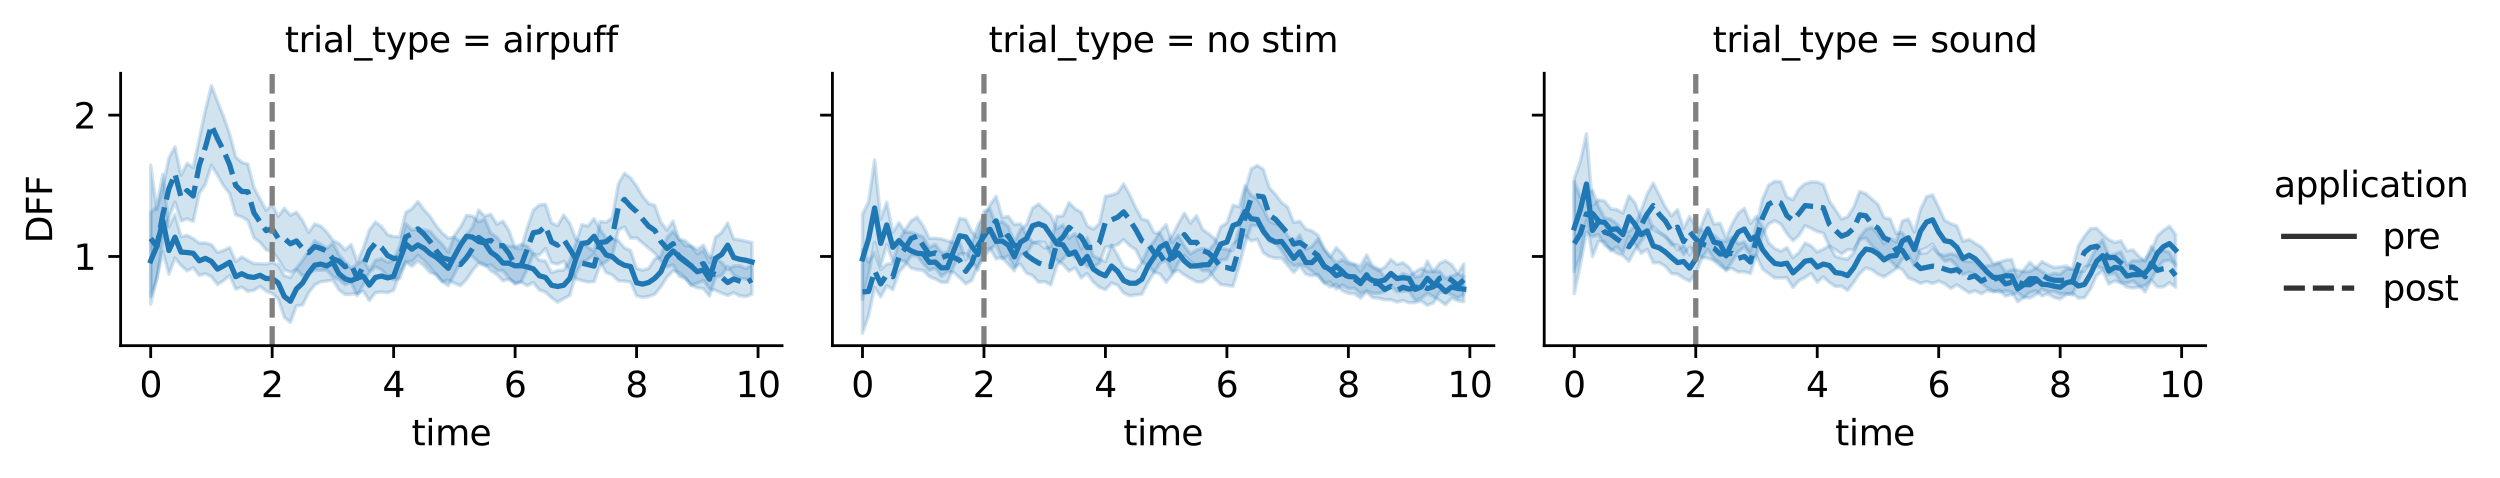 <?xml version="1.0" encoding="utf-8" standalone="no"?>
<!DOCTYPE svg PUBLIC "-//W3C//DTD SVG 1.1//EN"
  "http://www.w3.org/Graphics/SVG/1.1/DTD/svg11.dtd">
<svg xmlns:xlink="http://www.w3.org/1999/xlink" width="709.611pt" height="135.675pt" viewBox="0 0 709.611 135.675" xmlns="http://www.w3.org/2000/svg" version="1.1">
 <defs>
  <style type="text/css">*{stroke-linejoin: round; stroke-linecap: butt}</style>
 </defs>
 <g id="figure_1">
  <g id="patch_1">
   <path d="M 0 135.675 
L 709.611 135.675 
L 709.611 0 
L 0 0 
z
" style="fill: #ffffff"/>
  </g>
  <g id="axes_1">
   <g id="patch_2">
    <path d="M 34.241 98.118 
L 221.979 98.118 
L 221.979 20.798 
L 34.241 20.798 
z
" style="fill: #ffffff"/>
   </g>
   <g id="PolyCollection_1">
    <defs>
     <path id="m9912628951" d="M 42.774 -75.377 
L 42.774 -49.336 
L 44.498 -56.744 
L 46.222 -64.285 
L 47.946 -57.84 
L 49.67 -62.451 
L 51.394 -60.277 
L 53.118 -58.805 
L 54.842 -59.709 
L 56.566 -57.526 
L 58.29 -57.968 
L 60.014 -57.151 
L 61.738 -54.923 
L 63.462 -55.982 
L 65.186 -57.46 
L 66.91 -53.607 
L 68.633 -54.163 
L 70.357 -52.988 
L 72.081 -53.241 
L 73.805 -54.397 
L 75.529 -53.037 
L 77.253 -52.393 
L 78.977 -50.77 
L 80.701 -45.632 
L 82.425 -44.141 
L 84.149 -48.864 
L 85.873 -49.087 
L 87.597 -52.562 
L 89.321 -54.781 
L 91.045 -55.673 
L 92.769 -55.906 
L 94.493 -56.148 
L 96.217 -53.379 
L 97.941 -52.086 
L 99.665 -52.15 
L 101.389 -52.361 
L 103.113 -53.006 
L 104.837 -50.364 
L 106.56 -52.565 
L 108.284 -52.815 
L 110.008 -52.601 
L 111.732 -53.24 
L 113.456 -58.131 
L 115.18 -61.143 
L 116.904 -60.064 
L 118.628 -61.581 
L 120.352 -60.23 
L 122.076 -58.302 
L 123.8 -57.74 
L 125.524 -55.763 
L 127.248 -54.579 
L 128.972 -57.841 
L 130.696 -61.168 
L 132.42 -63.115 
L 134.144 -62.895 
L 135.868 -61.257 
L 137.592 -60.665 
L 139.316 -58.787 
L 141.04 -57.724 
L 142.763 -55.985 
L 144.487 -56.388 
L 146.211 -55.396 
L 147.935 -55.651 
L 149.659 -54.577 
L 151.383 -55.433 
L 153.107 -53.338 
L 154.831 -52.762 
L 156.555 -51.165 
L 158.279 -49.89 
L 160.003 -50.928 
L 161.727 -51.789 
L 163.451 -57.875 
L 165.175 -61.26 
L 166.899 -62.013 
L 168.623 -63.513 
L 170.347 -61.288 
L 172.071 -58.325 
L 173.795 -57.621 
L 175.519 -55.942 
L 177.243 -55.881 
L 178.967 -55.601 
L 180.69 -51.735 
L 182.414 -51.259 
L 184.138 -51.543 
L 185.862 -52.155 
L 187.586 -54.308 
L 189.31 -56.974 
L 191.034 -58.776 
L 192.758 -58.316 
L 194.482 -56.825 
L 196.206 -54.709 
L 197.93 -53.976 
L 199.654 -53.76 
L 201.378 -51.655 
L 203.102 -56.979 
L 204.826 -57.469 
L 206.55 -60.077 
L 208.274 -57.616 
L 209.998 -56.689 
L 211.722 -56.437 
L 213.446 -56.379 
L 213.446 -66.848 
L 213.446 -66.848 
L 211.722 -67.166 
L 209.998 -67.587 
L 208.274 -67.826 
L 206.55 -72.364 
L 204.826 -69.672 
L 203.102 -68.351 
L 201.378 -61.177 
L 199.654 -64.732 
L 197.93 -63.616 
L 196.206 -65.771 
L 194.482 -67.393 
L 192.758 -67.726 
L 191.034 -70.066 
L 189.31 -68.278 
L 187.586 -62.914 
L 185.862 -62.177 
L 184.138 -59.504 
L 182.414 -58.992 
L 180.69 -59.509 
L 178.967 -64.576 
L 177.243 -65.335 
L 175.519 -67.399 
L 173.795 -67.893 
L 172.071 -68.065 
L 170.347 -70.51 
L 168.623 -73.616 
L 166.899 -71.499 
L 165.175 -71.923 
L 163.451 -66.666 
L 161.727 -61.677 
L 160.003 -59.008 
L 158.279 -58.91 
L 156.555 -58.273 
L 154.831 -61.616 
L 153.107 -61.798 
L 151.383 -63.685 
L 149.659 -65.824 
L 147.935 -66.335 
L 146.211 -65.638 
L 144.487 -65.784 
L 142.763 -66.059 
L 141.04 -68.346 
L 139.316 -69.494 
L 137.592 -73.522 
L 135.868 -72.683 
L 134.144 -74.322 
L 132.42 -74.544 
L 130.696 -71.198 
L 128.972 -68.844 
L 127.248 -64.127 
L 125.524 -66.354 
L 123.8 -68.047 
L 122.076 -70.021 
L 120.352 -70.451 
L 118.628 -70.729 
L 116.904 -70.373 
L 115.18 -72.18 
L 113.456 -65.863 
L 111.732 -61.78 
L 110.008 -61.217 
L 108.284 -62.263 
L 106.56 -61.759 
L 104.837 -59.056 
L 103.113 -61.929 
L 101.389 -60.707 
L 99.665 -59.584 
L 97.941 -61.318 
L 96.217 -63.422 
L 94.493 -66.726 
L 92.769 -65.115 
L 91.045 -66.338 
L 89.321 -67.351 
L 87.597 -64.376 
L 85.873 -61.78 
L 84.149 -59.53 
L 82.425 -56.894 
L 80.701 -57.452 
L 78.977 -60.467 
L 77.253 -61.162 
L 75.529 -60.718 
L 73.805 -60.795 
L 72.081 -60.838 
L 70.357 -61.74 
L 68.633 -62.743 
L 66.91 -61.435 
L 65.186 -65.417 
L 63.462 -64.608 
L 61.738 -64.024 
L 60.014 -66.22 
L 58.29 -66.725 
L 56.566 -66.689 
L 54.842 -67.954 
L 53.118 -68.863 
L 51.394 -68.503 
L 49.67 -74.826 
L 47.946 -71.312 
L 46.222 -86.184 
L 44.498 -77.041 
L 42.774 -75.377 
z
" style="stroke: #1f77b4; stroke-opacity: 0.2"/>
    </defs>
    <g clip-path="url(#pd6ac00a994)">
     <use xlink:href="#m9912628951" x="0" y="135.675" style="fill: #1f77b4; fill-opacity: 0.2; stroke: #1f77b4; stroke-opacity: 0.2"/>
    </g>
   </g>
   <g id="PolyCollection_2">
    <defs>
     <path id="m89d9f80446" d="M 42.774 -88.791 
L 42.774 -51.551 
L 44.498 -56.392 
L 46.222 -67.749 
L 47.946 -73.937 
L 49.67 -78.297 
L 51.394 -72.952 
L 53.118 -73.556 
L 54.842 -72.829 
L 56.566 -80.747 
L 58.29 -83.366 
L 60.014 -88.756 
L 61.738 -85.971 
L 63.462 -82.904 
L 65.186 -80.736 
L 66.91 -74.688 
L 68.633 -74.108 
L 70.357 -73.052 
L 72.081 -68.167 
L 73.805 -66.871 
L 75.529 -64.752 
L 77.253 -64.247 
L 78.977 -62.085 
L 80.701 -59.145 
L 82.425 -58.389 
L 84.149 -59.177 
L 85.873 -57.367 
L 87.597 -57.958 
L 89.321 -59.016 
L 91.045 -58.949 
L 92.769 -58.954 
L 94.493 -57.075 
L 96.217 -56.348 
L 97.941 -54.885 
L 99.665 -55.508 
L 101.389 -51.718 
L 103.113 -54.851 
L 104.837 -58.31 
L 106.56 -59.967 
L 108.284 -59.144 
L 110.008 -57.229 
L 111.732 -56.232 
L 113.456 -56.604 
L 115.18 -61.46 
L 116.904 -61.413 
L 118.628 -63.146 
L 120.352 -61.704 
L 122.076 -59.769 
L 123.8 -57.754 
L 125.524 -55.72 
L 127.248 -56.161 
L 128.972 -55.312 
L 130.696 -54.586 
L 132.42 -56.355 
L 134.144 -58.895 
L 135.868 -60.888 
L 137.592 -60.199 
L 139.316 -60.485 
L 141.04 -58.915 
L 142.763 -58.862 
L 144.487 -56.81 
L 146.211 -54.965 
L 147.935 -55.665 
L 149.659 -59.217 
L 151.383 -63.553 
L 153.107 -63.27 
L 154.831 -65.118 
L 156.555 -61.091 
L 158.279 -60.684 
L 160.003 -61.526 
L 161.727 -58.936 
L 163.451 -56.533 
L 165.175 -56.038 
L 166.899 -55.599 
L 168.623 -55.729 
L 170.347 -60.485 
L 172.071 -61.395 
L 173.795 -62.881 
L 175.519 -70.332 
L 177.243 -71.248 
L 178.967 -68.055 
L 180.69 -68.118 
L 182.414 -66.684 
L 184.138 -65.222 
L 185.862 -63.792 
L 187.586 -61.588 
L 189.31 -59.909 
L 191.034 -60.467 
L 192.758 -57.267 
L 194.482 -56.628 
L 196.206 -54.793 
L 197.93 -55.29 
L 199.654 -56.085 
L 201.378 -53.672 
L 203.102 -53.275 
L 204.826 -52.457 
L 206.55 -51.84 
L 208.274 -52.576 
L 209.998 -51.687 
L 211.722 -51.507 
L 213.446 -52.166 
L 213.446 -60.514 
L 213.446 -60.514 
L 211.722 -59.455 
L 209.998 -60.214 
L 208.274 -60.174 
L 206.55 -59.228 
L 204.826 -61.245 
L 203.102 -62.282 
L 201.378 -62.835 
L 199.654 -66.071 
L 197.93 -64.873 
L 196.206 -65.808 
L 194.482 -65.986 
L 192.758 -67.731 
L 191.034 -72.937 
L 189.31 -70.381 
L 187.586 -72.618 
L 185.862 -77.376 
L 184.138 -77.887 
L 182.414 -79.965 
L 180.69 -82.849 
L 178.967 -85.211 
L 177.243 -86.515 
L 175.519 -83.491 
L 173.795 -73.937 
L 172.071 -72.586 
L 170.347 -72.804 
L 168.623 -64.418 
L 166.899 -65.483 
L 165.175 -66.729 
L 163.451 -67.786 
L 161.727 -72.283 
L 160.003 -74.643 
L 158.279 -71.6 
L 156.555 -72.439 
L 154.831 -77.699 
L 153.107 -77.49 
L 151.383 -76.05 
L 149.659 -71 
L 147.935 -65.07 
L 146.211 -65.243 
L 144.487 -70.213 
L 142.763 -72.912 
L 141.04 -72.028 
L 139.316 -74.853 
L 137.592 -74.345 
L 135.868 -76.039 
L 134.144 -71.333 
L 132.42 -68.909 
L 130.696 -66.969 
L 128.972 -68.333 
L 127.248 -68.078 
L 125.524 -69.554 
L 123.8 -71.619 
L 122.076 -74.239 
L 120.352 -76.17 
L 118.628 -78.477 
L 116.904 -76.395 
L 115.18 -75.375 
L 113.456 -68.479 
L 111.732 -68.523 
L 110.008 -69.068 
L 108.284 -71.362 
L 106.56 -72.635 
L 104.837 -70.389 
L 103.113 -65.196 
L 101.389 -61.398 
L 99.665 -66.25 
L 97.941 -64.752 
L 96.217 -66.549 
L 94.493 -67.459 
L 92.769 -69.805 
L 91.045 -71.507 
L 89.321 -72.086 
L 87.597 -69.701 
L 85.873 -73.084 
L 84.149 -75.453 
L 82.425 -74.567 
L 80.701 -76.564 
L 78.977 -74.3 
L 77.253 -77.705 
L 75.529 -75.997 
L 73.805 -79.206 
L 72.081 -82.476 
L 70.357 -89.122 
L 68.633 -89.587 
L 66.91 -91.108 
L 65.186 -97.69 
L 63.462 -102.617 
L 61.738 -106.903 
L 60.014 -111.362 
L 58.29 -104.345 
L 56.566 -96.34 
L 54.842 -88.095 
L 53.118 -89.355 
L 51.394 -85.945 
L 49.67 -94 
L 47.946 -90.884 
L 46.222 -82.448 
L 44.498 -76.194 
L 42.774 -88.791 
z
" style="stroke: #1f77b4; stroke-opacity: 0.2"/>
    </defs>
    <g clip-path="url(#pd6ac00a994)">
     <use xlink:href="#m89d9f80446" x="0" y="135.675" style="fill: #1f77b4; fill-opacity: 0.2; stroke: #1f77b4; stroke-opacity: 0.2"/>
    </g>
   </g>
   <g id="matplotlib.axis_1">
    <g id="xtick_1">
     <g id="line2d_1">
      <defs>
       <path id="mdbe68d8dd9" d="M 0 0 
L 0 3.5 
" style="stroke: #000000; stroke-width: 0.8"/>
      </defs>
      <g>
       <use xlink:href="#mdbe68d8dd9" x="42.774" y="98.118" style="stroke: #000000; stroke-width: 0.8"/>
      </g>
     </g>
     <g id="text_1">
      <!-- 0 -->
      <g transform="translate(39.593 112.717) scale(0.1 -0.1)">
       <defs>
        <path id="DejaVuSans-30" d="M 2034 4250 
Q 1547 4250 1301 3770 
Q 1056 3291 1056 2328 
Q 1056 1369 1301 889 
Q 1547 409 2034 409 
Q 2525 409 2770 889 
Q 3016 1369 3016 2328 
Q 3016 3291 2770 3770 
Q 2525 4250 2034 4250 
z
M 2034 4750 
Q 2819 4750 3233 4129 
Q 3647 3509 3647 2328 
Q 3647 1150 3233 529 
Q 2819 -91 2034 -91 
Q 1250 -91 836 529 
Q 422 1150 422 2328 
Q 422 3509 836 4129 
Q 1250 4750 2034 4750 
z
" transform="scale(0.016)"/>
       </defs>
       <use xlink:href="#DejaVuSans-30"/>
      </g>
     </g>
    </g>
    <g id="xtick_2">
     <g id="line2d_2">
      <g>
       <use xlink:href="#mdbe68d8dd9" x="77.253" y="98.118" style="stroke: #000000; stroke-width: 0.8"/>
      </g>
     </g>
     <g id="text_2">
      <!-- 2 -->
      <g transform="translate(74.072 112.717) scale(0.1 -0.1)">
       <defs>
        <path id="DejaVuSans-32" d="M 1228 531 
L 3431 531 
L 3431 0 
L 469 0 
L 469 531 
Q 828 903 1448 1529 
Q 2069 2156 2228 2338 
Q 2531 2678 2651 2914 
Q 2772 3150 2772 3378 
Q 2772 3750 2511 3984 
Q 2250 4219 1831 4219 
Q 1534 4219 1204 4116 
Q 875 4013 500 3803 
L 500 4441 
Q 881 4594 1212 4672 
Q 1544 4750 1819 4750 
Q 2544 4750 2975 4387 
Q 3406 4025 3406 3419 
Q 3406 3131 3298 2873 
Q 3191 2616 2906 2266 
Q 2828 2175 2409 1742 
Q 1991 1309 1228 531 
z
" transform="scale(0.016)"/>
       </defs>
       <use xlink:href="#DejaVuSans-32"/>
      </g>
     </g>
    </g>
    <g id="xtick_3">
     <g id="line2d_3">
      <g>
       <use xlink:href="#mdbe68d8dd9" x="111.732" y="98.118" style="stroke: #000000; stroke-width: 0.8"/>
      </g>
     </g>
     <g id="text_3">
      <!-- 4 -->
      <g transform="translate(108.551 112.717) scale(0.1 -0.1)">
       <defs>
        <path id="DejaVuSans-34" d="M 2419 4116 
L 825 1625 
L 2419 1625 
L 2419 4116 
z
M 2253 4666 
L 3047 4666 
L 3047 1625 
L 3713 1625 
L 3713 1100 
L 3047 1100 
L 3047 0 
L 2419 0 
L 2419 1100 
L 313 1100 
L 313 1709 
L 2253 4666 
z
" transform="scale(0.016)"/>
       </defs>
       <use xlink:href="#DejaVuSans-34"/>
      </g>
     </g>
    </g>
    <g id="xtick_4">
     <g id="line2d_4">
      <g>
       <use xlink:href="#mdbe68d8dd9" x="146.211" y="98.118" style="stroke: #000000; stroke-width: 0.8"/>
      </g>
     </g>
     <g id="text_4">
      <!-- 6 -->
      <g transform="translate(143.03 112.717) scale(0.1 -0.1)">
       <defs>
        <path id="DejaVuSans-36" d="M 2113 2584 
Q 1688 2584 1439 2293 
Q 1191 2003 1191 1497 
Q 1191 994 1439 701 
Q 1688 409 2113 409 
Q 2538 409 2786 701 
Q 3034 994 3034 1497 
Q 3034 2003 2786 2293 
Q 2538 2584 2113 2584 
z
M 3366 4563 
L 3366 3988 
Q 3128 4100 2886 4159 
Q 2644 4219 2406 4219 
Q 1781 4219 1451 3797 
Q 1122 3375 1075 2522 
Q 1259 2794 1537 2939 
Q 1816 3084 2150 3084 
Q 2853 3084 3261 2657 
Q 3669 2231 3669 1497 
Q 3669 778 3244 343 
Q 2819 -91 2113 -91 
Q 1303 -91 875 529 
Q 447 1150 447 2328 
Q 447 3434 972 4092 
Q 1497 4750 2381 4750 
Q 2619 4750 2861 4703 
Q 3103 4656 3366 4563 
z
" transform="scale(0.016)"/>
       </defs>
       <use xlink:href="#DejaVuSans-36"/>
      </g>
     </g>
    </g>
    <g id="xtick_5">
     <g id="line2d_5">
      <g>
       <use xlink:href="#mdbe68d8dd9" x="180.69" y="98.118" style="stroke: #000000; stroke-width: 0.8"/>
      </g>
     </g>
     <g id="text_5">
      <!-- 8 -->
      <g transform="translate(177.509 112.717) scale(0.1 -0.1)">
       <defs>
        <path id="DejaVuSans-38" d="M 2034 2216 
Q 1584 2216 1326 1975 
Q 1069 1734 1069 1313 
Q 1069 891 1326 650 
Q 1584 409 2034 409 
Q 2484 409 2743 651 
Q 3003 894 3003 1313 
Q 3003 1734 2745 1975 
Q 2488 2216 2034 2216 
z
M 1403 2484 
Q 997 2584 770 2862 
Q 544 3141 544 3541 
Q 544 4100 942 4425 
Q 1341 4750 2034 4750 
Q 2731 4750 3128 4425 
Q 3525 4100 3525 3541 
Q 3525 3141 3298 2862 
Q 3072 2584 2669 2484 
Q 3125 2378 3379 2068 
Q 3634 1759 3634 1313 
Q 3634 634 3220 271 
Q 2806 -91 2034 -91 
Q 1263 -91 848 271 
Q 434 634 434 1313 
Q 434 1759 690 2068 
Q 947 2378 1403 2484 
z
M 1172 3481 
Q 1172 3119 1398 2916 
Q 1625 2713 2034 2713 
Q 2441 2713 2670 2916 
Q 2900 3119 2900 3481 
Q 2900 3844 2670 4047 
Q 2441 4250 2034 4250 
Q 1625 4250 1398 4047 
Q 1172 3844 1172 3481 
z
" transform="scale(0.016)"/>
       </defs>
       <use xlink:href="#DejaVuSans-38"/>
      </g>
     </g>
    </g>
    <g id="xtick_6">
     <g id="line2d_6">
      <g>
       <use xlink:href="#mdbe68d8dd9" x="215.17" y="98.118" style="stroke: #000000; stroke-width: 0.8"/>
      </g>
     </g>
     <g id="text_6">
      <!-- 10 -->
      <g transform="translate(208.807 112.717) scale(0.1 -0.1)">
       <defs>
        <path id="DejaVuSans-31" d="M 794 531 
L 1825 531 
L 1825 4091 
L 703 3866 
L 703 4441 
L 1819 4666 
L 2450 4666 
L 2450 531 
L 3481 531 
L 3481 0 
L 794 0 
L 794 531 
z
" transform="scale(0.016)"/>
       </defs>
       <use xlink:href="#DejaVuSans-31"/>
       <use xlink:href="#DejaVuSans-30" x="63.623"/>
      </g>
     </g>
    </g>
    <g id="text_7">
     <!-- time -->
     <g transform="translate(116.814 126.395) scale(0.1 -0.1)">
      <defs>
       <path id="DejaVuSans-74" d="M 1172 4494 
L 1172 3500 
L 2356 3500 
L 2356 3053 
L 1172 3053 
L 1172 1153 
Q 1172 725 1289 603 
Q 1406 481 1766 481 
L 2356 481 
L 2356 0 
L 1766 0 
Q 1100 0 847 248 
Q 594 497 594 1153 
L 594 3053 
L 172 3053 
L 172 3500 
L 594 3500 
L 594 4494 
L 1172 4494 
z
" transform="scale(0.016)"/>
       <path id="DejaVuSans-69" d="M 603 3500 
L 1178 3500 
L 1178 0 
L 603 0 
L 603 3500 
z
M 603 4863 
L 1178 4863 
L 1178 4134 
L 603 4134 
L 603 4863 
z
" transform="scale(0.016)"/>
       <path id="DejaVuSans-6d" d="M 3328 2828 
Q 3544 3216 3844 3400 
Q 4144 3584 4550 3584 
Q 5097 3584 5394 3201 
Q 5691 2819 5691 2113 
L 5691 0 
L 5113 0 
L 5113 2094 
Q 5113 2597 4934 2840 
Q 4756 3084 4391 3084 
Q 3944 3084 3684 2787 
Q 3425 2491 3425 1978 
L 3425 0 
L 2847 0 
L 2847 2094 
Q 2847 2600 2669 2842 
Q 2491 3084 2119 3084 
Q 1678 3084 1418 2786 
Q 1159 2488 1159 1978 
L 1159 0 
L 581 0 
L 581 3500 
L 1159 3500 
L 1159 2956 
Q 1356 3278 1631 3431 
Q 1906 3584 2284 3584 
Q 2666 3584 2933 3390 
Q 3200 3197 3328 2828 
z
" transform="scale(0.016)"/>
       <path id="DejaVuSans-65" d="M 3597 1894 
L 3597 1613 
L 953 1613 
Q 991 1019 1311 708 
Q 1631 397 2203 397 
Q 2534 397 2845 478 
Q 3156 559 3463 722 
L 3463 178 
Q 3153 47 2828 -22 
Q 2503 -91 2169 -91 
Q 1331 -91 842 396 
Q 353 884 353 1716 
Q 353 2575 817 3079 
Q 1281 3584 2069 3584 
Q 2775 3584 3186 3129 
Q 3597 2675 3597 1894 
z
M 3022 2063 
Q 3016 2534 2758 2815 
Q 2500 3097 2075 3097 
Q 1594 3097 1305 2825 
Q 1016 2553 972 2059 
L 3022 2063 
z
" transform="scale(0.016)"/>
      </defs>
      <use xlink:href="#DejaVuSans-74"/>
      <use xlink:href="#DejaVuSans-69" x="39.209"/>
      <use xlink:href="#DejaVuSans-6d" x="66.992"/>
      <use xlink:href="#DejaVuSans-65" x="164.404"/>
     </g>
    </g>
   </g>
   <g id="matplotlib.axis_2">
    <g id="ytick_1">
     <g id="line2d_7">
      <defs>
       <path id="mf490d29864" d="M 0 0 
L -3.5 0 
" style="stroke: #000000; stroke-width: 0.8"/>
      </defs>
      <g>
       <use xlink:href="#mf490d29864" x="34.241" y="72.798" style="stroke: #000000; stroke-width: 0.8"/>
      </g>
     </g>
     <g id="text_8">
      <!-- 1 -->
      <g transform="translate(20.878 76.598) scale(0.1 -0.1)">
       <use xlink:href="#DejaVuSans-31"/>
      </g>
     </g>
    </g>
    <g id="ytick_2">
     <g id="line2d_8">
      <g>
       <use xlink:href="#mf490d29864" x="34.241" y="32.684" style="stroke: #000000; stroke-width: 0.8"/>
      </g>
     </g>
     <g id="text_9">
      <!-- 2 -->
      <g transform="translate(20.878 36.483) scale(0.1 -0.1)">
       <use xlink:href="#DejaVuSans-32"/>
      </g>
     </g>
    </g>
    <g id="text_10">
     <!-- DFF -->
     <g transform="translate(14.798 69.06) rotate(-90) scale(0.1 -0.1)">
      <defs>
       <path id="DejaVuSans-44" d="M 1259 4147 
L 1259 519 
L 2022 519 
Q 2988 519 3436 956 
Q 3884 1394 3884 2338 
Q 3884 3275 3436 3711 
Q 2988 4147 2022 4147 
L 1259 4147 
z
M 628 4666 
L 1925 4666 
Q 3281 4666 3915 4102 
Q 4550 3538 4550 2338 
Q 4550 1131 3912 565 
Q 3275 0 1925 0 
L 628 0 
L 628 4666 
z
" transform="scale(0.016)"/>
       <path id="DejaVuSans-46" d="M 628 4666 
L 3309 4666 
L 3309 4134 
L 1259 4134 
L 1259 2759 
L 3109 2759 
L 3109 2228 
L 1259 2228 
L 1259 0 
L 628 0 
L 628 4666 
z
" transform="scale(0.016)"/>
      </defs>
      <use xlink:href="#DejaVuSans-44"/>
      <use xlink:href="#DejaVuSans-46" x="77.002"/>
      <use xlink:href="#DejaVuSans-46" x="134.521"/>
     </g>
    </g>
   </g>
   <g id="line2d_9">
    <path d="M 42.774 74.034 
L 44.498 69.948 
L 46.222 62.635 
L 47.946 71.098 
L 49.67 67.327 
L 51.394 71.566 
L 53.118 71.664 
L 54.842 71.9 
L 56.566 74.027 
L 58.29 73.338 
L 60.014 74.196 
L 61.738 76.378 
L 63.462 75.453 
L 65.186 74.432 
L 66.91 78.526 
L 68.633 77.695 
L 70.357 78.518 
L 72.081 78.743 
L 73.805 78.141 
L 75.529 79.077 
L 77.253 79.027 
L 78.977 80.328 
L 80.701 84.158 
L 82.425 85.513 
L 84.149 81.996 
L 85.873 80.342 
L 87.597 77.469 
L 89.321 75.263 
L 91.045 74.952 
L 92.769 75.482 
L 94.493 74.421 
L 96.217 77.714 
L 97.941 79.126 
L 99.665 79.671 
L 101.389 78.929 
L 103.113 78.388 
L 104.837 80.93 
L 106.56 78.748 
L 108.284 78.356 
L 110.008 78.882 
L 111.732 78.418 
L 113.456 73.694 
L 115.18 69.245 
L 116.904 70.73 
L 118.628 69.52 
L 120.352 70.477 
L 122.076 71.982 
L 123.8 72.962 
L 125.524 74.528 
L 127.248 76.151 
L 128.972 72.731 
L 130.696 69.567 
L 132.42 67.057 
L 134.144 67.317 
L 135.868 68.567 
L 137.592 68.985 
L 139.316 71.574 
L 141.04 72.774 
L 142.763 74.677 
L 144.487 74.698 
L 146.211 75.464 
L 147.935 75.376 
L 149.659 75.76 
L 151.383 76.312 
L 153.107 78.281 
L 154.831 78.747 
L 156.555 80.965 
L 158.279 81.315 
L 160.003 80.967 
L 161.727 79.054 
L 163.451 73.522 
L 165.175 69.095 
L 166.899 68.865 
L 168.623 67.074 
L 170.347 69.953 
L 172.071 72.358 
L 173.795 72.848 
L 175.519 74.366 
L 177.243 75.297 
L 178.967 75.631 
L 180.69 80.266 
L 182.414 80.637 
L 184.138 80.172 
L 185.862 78.987 
L 187.586 77.16 
L 189.31 73.056 
L 191.034 71.24 
L 192.758 72.713 
L 194.482 74.041 
L 196.206 75.542 
L 197.93 77.13 
L 199.654 76.585 
L 201.378 79.254 
L 203.102 73.324 
L 204.826 72.242 
L 206.55 69.597 
L 208.274 73.106 
L 209.998 73.599 
L 211.722 73.878 
L 213.446 74.35 
" clip-path="url(#pd6ac00a994)" style="fill: none; stroke: #1f77b4; stroke-width: 1.5; stroke-linecap: square"/>
   </g>
   <g id="line2d_10">
    <path d="M 42.774 67.69 
L 44.498 69.998 
L 46.222 60.859 
L 47.946 53.553 
L 49.67 49.314 
L 51.394 56.013 
L 53.118 54.102 
L 54.842 55.634 
L 56.566 46.875 
L 58.29 41.792 
L 60.014 35.558 
L 61.738 39.355 
L 63.462 42.754 
L 65.186 46.756 
L 66.91 52.661 
L 68.633 54.34 
L 70.357 54.436 
L 72.081 60.407 
L 73.805 63.006 
L 75.529 65.446 
L 77.253 64.899 
L 78.977 67.613 
L 80.701 67.687 
L 82.425 69.198 
L 84.149 68.404 
L 85.873 70.485 
L 87.597 71.716 
L 89.321 69.984 
L 91.045 70.512 
L 92.769 71.244 
L 94.493 73.485 
L 96.217 74.096 
L 97.941 75.709 
L 99.665 74.99 
L 101.389 78.981 
L 103.113 75.515 
L 104.837 71.132 
L 106.56 69.04 
L 108.284 70.242 
L 110.008 72.55 
L 111.732 73.368 
L 113.456 73.179 
L 115.18 67.214 
L 116.904 66.418 
L 118.628 64.964 
L 120.352 66.494 
L 122.076 68.526 
L 123.8 71.115 
L 125.524 73.176 
L 127.248 73.622 
L 128.972 73.886 
L 130.696 75.101 
L 132.42 73.156 
L 134.144 70.495 
L 135.868 67.412 
L 137.592 68.607 
L 139.316 68.223 
L 141.04 69.828 
L 142.763 69.729 
L 144.487 71.956 
L 146.211 75.374 
L 147.935 75.354 
L 149.659 70.649 
L 151.383 66.058 
L 153.107 65.75 
L 154.831 64.216 
L 156.555 68.705 
L 158.279 69.588 
L 160.003 67.964 
L 161.727 70.673 
L 163.451 73.482 
L 165.175 74.676 
L 166.899 75.098 
L 168.623 75.532 
L 170.347 68.844 
L 172.071 68.597 
L 173.795 67.176 
L 175.519 58.741 
L 177.243 56.595 
L 178.967 58.544 
L 180.69 60.076 
L 182.414 62.197 
L 184.138 64.233 
L 185.862 65.392 
L 187.586 68.555 
L 189.31 70.518 
L 191.034 69.168 
L 192.758 72.983 
L 194.482 74.327 
L 196.206 75.529 
L 197.93 75.743 
L 199.654 74.821 
L 201.378 77.748 
L 203.102 77.852 
L 204.826 78.673 
L 206.55 80.188 
L 208.274 79.18 
L 209.998 79.791 
L 211.722 80.33 
L 213.446 79.358 
" clip-path="url(#pd6ac00a994)" style="fill: none; stroke-dasharray: 6,2.25; stroke-dashoffset: 0; stroke: #1f77b4; stroke-width: 1.5"/>
   </g>
   <g id="line2d_11"/>
   <g id="line2d_12"/>
   <g id="line2d_13">
    <path d="M 77.253 98.118 
L 77.253 20.798 
" clip-path="url(#pd6ac00a994)" style="fill: none; stroke-dasharray: 5.55,2.4; stroke-dashoffset: 0; stroke: #808080; stroke-width: 1.5"/>
   </g>
   <g id="patch_3">
    <path d="M 34.241 98.118 
L 34.241 20.798 
" style="fill: none; stroke: #000000; stroke-width: 0.8; stroke-linejoin: miter; stroke-linecap: square"/>
   </g>
   <g id="patch_4">
    <path d="M 34.241 98.118 
L 221.979 98.118 
" style="fill: none; stroke: #000000; stroke-width: 0.8; stroke-linejoin: miter; stroke-linecap: square"/>
   </g>
   <g id="text_11">
    <!-- trial_type = airpuff -->
    <g transform="translate(80.842 14.798) scale(0.1 -0.1)">
     <defs>
      <path id="DejaVuSans-72" d="M 2631 2963 
Q 2534 3019 2420 3045 
Q 2306 3072 2169 3072 
Q 1681 3072 1420 2755 
Q 1159 2438 1159 1844 
L 1159 0 
L 581 0 
L 581 3500 
L 1159 3500 
L 1159 2956 
Q 1341 3275 1631 3429 
Q 1922 3584 2338 3584 
Q 2397 3584 2469 3576 
Q 2541 3569 2628 3553 
L 2631 2963 
z
" transform="scale(0.016)"/>
      <path id="DejaVuSans-61" d="M 2194 1759 
Q 1497 1759 1228 1600 
Q 959 1441 959 1056 
Q 959 750 1161 570 
Q 1363 391 1709 391 
Q 2188 391 2477 730 
Q 2766 1069 2766 1631 
L 2766 1759 
L 2194 1759 
z
M 3341 1997 
L 3341 0 
L 2766 0 
L 2766 531 
Q 2569 213 2275 61 
Q 1981 -91 1556 -91 
Q 1019 -91 701 211 
Q 384 513 384 1019 
Q 384 1609 779 1909 
Q 1175 2209 1959 2209 
L 2766 2209 
L 2766 2266 
Q 2766 2663 2505 2880 
Q 2244 3097 1772 3097 
Q 1472 3097 1187 3025 
Q 903 2953 641 2809 
L 641 3341 
Q 956 3463 1253 3523 
Q 1550 3584 1831 3584 
Q 2591 3584 2966 3190 
Q 3341 2797 3341 1997 
z
" transform="scale(0.016)"/>
      <path id="DejaVuSans-6c" d="M 603 4863 
L 1178 4863 
L 1178 0 
L 603 0 
L 603 4863 
z
" transform="scale(0.016)"/>
      <path id="DejaVuSans-5f" d="M 3263 -1063 
L 3263 -1509 
L -63 -1509 
L -63 -1063 
L 3263 -1063 
z
" transform="scale(0.016)"/>
      <path id="DejaVuSans-79" d="M 2059 -325 
Q 1816 -950 1584 -1140 
Q 1353 -1331 966 -1331 
L 506 -1331 
L 506 -850 
L 844 -850 
Q 1081 -850 1212 -737 
Q 1344 -625 1503 -206 
L 1606 56 
L 191 3500 
L 800 3500 
L 1894 763 
L 2988 3500 
L 3597 3500 
L 2059 -325 
z
" transform="scale(0.016)"/>
      <path id="DejaVuSans-70" d="M 1159 525 
L 1159 -1331 
L 581 -1331 
L 581 3500 
L 1159 3500 
L 1159 2969 
Q 1341 3281 1617 3432 
Q 1894 3584 2278 3584 
Q 2916 3584 3314 3078 
Q 3713 2572 3713 1747 
Q 3713 922 3314 415 
Q 2916 -91 2278 -91 
Q 1894 -91 1617 61 
Q 1341 213 1159 525 
z
M 3116 1747 
Q 3116 2381 2855 2742 
Q 2594 3103 2138 3103 
Q 1681 3103 1420 2742 
Q 1159 2381 1159 1747 
Q 1159 1113 1420 752 
Q 1681 391 2138 391 
Q 2594 391 2855 752 
Q 3116 1113 3116 1747 
z
" transform="scale(0.016)"/>
      <path id="DejaVuSans-20" transform="scale(0.016)"/>
      <path id="DejaVuSans-3d" d="M 678 2906 
L 4684 2906 
L 4684 2381 
L 678 2381 
L 678 2906 
z
M 678 1631 
L 4684 1631 
L 4684 1100 
L 678 1100 
L 678 1631 
z
" transform="scale(0.016)"/>
      <path id="DejaVuSans-75" d="M 544 1381 
L 544 3500 
L 1119 3500 
L 1119 1403 
Q 1119 906 1312 657 
Q 1506 409 1894 409 
Q 2359 409 2629 706 
Q 2900 1003 2900 1516 
L 2900 3500 
L 3475 3500 
L 3475 0 
L 2900 0 
L 2900 538 
Q 2691 219 2414 64 
Q 2138 -91 1772 -91 
Q 1169 -91 856 284 
Q 544 659 544 1381 
z
M 1991 3584 
L 1991 3584 
z
" transform="scale(0.016)"/>
      <path id="DejaVuSans-66" d="M 2375 4863 
L 2375 4384 
L 1825 4384 
Q 1516 4384 1395 4259 
Q 1275 4134 1275 3809 
L 1275 3500 
L 2222 3500 
L 2222 3053 
L 1275 3053 
L 1275 0 
L 697 0 
L 697 3053 
L 147 3053 
L 147 3500 
L 697 3500 
L 697 3744 
Q 697 4328 969 4595 
Q 1241 4863 1831 4863 
L 2375 4863 
z
" transform="scale(0.016)"/>
     </defs>
     <use xlink:href="#DejaVuSans-74"/>
     <use xlink:href="#DejaVuSans-72" x="39.209"/>
     <use xlink:href="#DejaVuSans-69" x="80.322"/>
     <use xlink:href="#DejaVuSans-61" x="108.105"/>
     <use xlink:href="#DejaVuSans-6c" x="169.385"/>
     <use xlink:href="#DejaVuSans-5f" x="197.168"/>
     <use xlink:href="#DejaVuSans-74" x="247.168"/>
     <use xlink:href="#DejaVuSans-79" x="286.377"/>
     <use xlink:href="#DejaVuSans-70" x="345.557"/>
     <use xlink:href="#DejaVuSans-65" x="409.033"/>
     <use xlink:href="#DejaVuSans-20" x="470.557"/>
     <use xlink:href="#DejaVuSans-3d" x="502.344"/>
     <use xlink:href="#DejaVuSans-20" x="586.133"/>
     <use xlink:href="#DejaVuSans-61" x="617.92"/>
     <use xlink:href="#DejaVuSans-69" x="679.199"/>
     <use xlink:href="#DejaVuSans-72" x="706.982"/>
     <use xlink:href="#DejaVuSans-70" x="748.096"/>
     <use xlink:href="#DejaVuSans-75" x="811.572"/>
     <use xlink:href="#DejaVuSans-66" x="874.951"/>
     <use xlink:href="#DejaVuSans-66" x="910.156"/>
    </g>
   </g>
  </g>
  <g id="axes_2">
   <g id="patch_5">
    <path d="M 236.279 98.118 
L 424.018 98.118 
L 424.018 20.798 
L 236.279 20.798 
z
" style="fill: #ffffff"/>
   </g>
   <g id="PolyCollection_3">
    <defs>
     <path id="m995d390ef4" d="M 244.813 -74.873 
L 244.813 -50.668 
L 246.537 -57.527 
L 248.261 -66.844 
L 249.985 -60.182 
L 251.709 -66.301 
L 253.432 -61.362 
L 255.156 -61.78 
L 256.88 -61.518 
L 258.604 -59.576 
L 260.328 -59.126 
L 262.052 -58.915 
L 263.776 -57.166 
L 265.5 -56.473 
L 267.224 -55.542 
L 268.948 -55.568 
L 270.672 -59.909 
L 272.396 -63.561 
L 274.12 -63.671 
L 275.844 -61.787 
L 277.568 -59.027 
L 279.292 -64.746 
L 281.016 -65.18 
L 282.74 -62.177 
L 284.464 -62.615 
L 286.188 -60.664 
L 287.912 -58.788 
L 289.636 -63.332 
L 291.359 -63.669 
L 293.083 -66.503 
L 294.807 -67.025 
L 296.531 -66.831 
L 298.255 -63.624 
L 299.979 -61.831 
L 301.703 -60.659 
L 303.427 -58.698 
L 305.151 -59.645 
L 306.875 -56.777 
L 308.599 -58.023 
L 310.323 -55.614 
L 312.047 -54.134 
L 313.771 -53.466 
L 315.495 -55.321 
L 317.219 -54.739 
L 318.943 -52.521 
L 320.667 -51.724 
L 322.391 -51.982 
L 324.115 -52.14 
L 325.839 -55.487 
L 327.562 -58.285 
L 329.286 -60.932 
L 331.01 -61.908 
L 332.734 -58.348 
L 334.458 -58.934 
L 336.182 -57.632 
L 337.906 -56.63 
L 339.63 -55.645 
L 341.354 -55.648 
L 343.078 -56.856 
L 344.802 -59.106 
L 346.526 -61.836 
L 348.25 -62.142 
L 349.974 -66.18 
L 351.698 -67.635 
L 353.422 -68.782 
L 355.146 -67.293 
L 356.87 -67.741 
L 358.594 -63.907 
L 360.318 -62.81 
L 362.042 -62.406 
L 363.766 -62.379 
L 365.489 -60.358 
L 367.213 -58.318 
L 368.937 -60.175 
L 370.661 -57.853 
L 372.385 -57.37 
L 374.109 -57.791 
L 375.833 -55.438 
L 377.557 -55.577 
L 379.281 -53.645 
L 381.005 -54.808 
L 382.729 -53.746 
L 384.453 -53.849 
L 386.177 -52.298 
L 387.901 -53.171 
L 389.625 -52.412 
L 391.349 -52.418 
L 393.073 -52.86 
L 394.797 -54.46 
L 396.521 -52.85 
L 398.245 -52.938 
L 399.969 -53.1 
L 401.692 -50.44 
L 403.416 -51.019 
L 405.14 -52.393 
L 406.864 -51.489 
L 408.588 -50.42 
L 410.312 -49.164 
L 412.036 -51.012 
L 413.76 -50.325 
L 415.484 -50.036 
L 415.484 -57.211 
L 415.484 -57.211 
L 413.76 -57.941 
L 412.036 -57.344 
L 410.312 -56.709 
L 408.588 -58.685 
L 406.864 -58.611 
L 405.14 -61.596 
L 403.416 -57.388 
L 401.692 -57.006 
L 399.969 -59.791 
L 398.245 -61.113 
L 396.521 -60.649 
L 394.797 -62.016 
L 393.073 -59.871 
L 391.349 -58.858 
L 389.625 -59.754 
L 387.901 -61.196 
L 386.177 -58.712 
L 384.453 -60.471 
L 382.729 -60.741 
L 381.005 -61.976 
L 379.281 -60.961 
L 377.557 -63.019 
L 375.833 -64.78 
L 374.109 -67.863 
L 372.385 -65.729 
L 370.661 -64.92 
L 368.937 -68.989 
L 367.213 -66.642 
L 365.489 -68.783 
L 363.766 -71.931 
L 362.042 -72.082 
L 360.318 -72.867 
L 358.594 -76.343 
L 356.87 -79.253 
L 355.146 -80.296 
L 353.422 -82.924 
L 351.698 -76.999 
L 349.974 -77.442 
L 348.25 -72.389 
L 346.526 -71.3 
L 344.802 -66.646 
L 343.078 -64.594 
L 341.354 -65.212 
L 339.63 -64.685 
L 337.906 -63.583 
L 336.182 -65.886 
L 334.458 -68.959 
L 332.734 -66.825 
L 331.01 -71.894 
L 329.286 -70.044 
L 327.562 -67.172 
L 325.839 -64.913 
L 324.115 -61.25 
L 322.391 -58.81 
L 320.667 -59.244 
L 318.943 -59.992 
L 317.219 -63.29 
L 315.495 -66.177 
L 313.771 -61.452 
L 312.047 -62.179 
L 310.323 -63.07 
L 308.599 -68.299 
L 306.875 -64.998 
L 305.151 -69.401 
L 303.427 -68.007 
L 301.703 -71.898 
L 299.979 -70.662 
L 298.255 -74.57 
L 296.531 -76.154 
L 294.807 -77.765 
L 293.083 -76.6 
L 291.359 -71.902 
L 289.636 -70.488 
L 287.912 -66.918 
L 286.188 -71.362 
L 284.464 -72.87 
L 282.74 -71.828 
L 281.016 -76.348 
L 279.292 -75.691 
L 277.568 -68.236 
L 275.844 -69.891 
L 274.12 -73.403 
L 272.396 -73.689 
L 270.672 -68.73 
L 268.948 -64.069 
L 267.224 -63.987 
L 265.5 -66.26 
L 263.776 -65.475 
L 262.052 -68.444 
L 260.328 -69.11 
L 258.604 -69.727 
L 256.88 -69.784 
L 255.156 -72.506 
L 253.432 -69.701 
L 251.709 -78.271 
L 249.985 -73.542 
L 248.261 -90.303 
L 246.537 -78.379 
L 244.813 -74.873 
z
" style="stroke: #1f77b4; stroke-opacity: 0.2"/>
    </defs>
    <g clip-path="url(#p84202ae71a)">
     <use xlink:href="#m995d390ef4" x="0" y="135.675" style="fill: #1f77b4; fill-opacity: 0.2; stroke: #1f77b4; stroke-opacity: 0.2"/>
    </g>
   </g>
   <g id="PolyCollection_4">
    <defs>
     <path id="m22d9f3a04b" d="M 244.813 -64.913 
L 244.813 -41.071 
L 246.537 -46.034 
L 248.261 -54.114 
L 249.985 -51.402 
L 251.709 -54.586 
L 253.432 -53.465 
L 255.156 -58.365 
L 256.88 -60.377 
L 258.604 -63.026 
L 260.328 -63.054 
L 262.052 -60.775 
L 263.776 -58.968 
L 265.5 -59.548 
L 267.224 -57.239 
L 268.948 -58.563 
L 270.672 -58.375 
L 272.396 -56.83 
L 274.12 -55.11 
L 275.844 -56.092 
L 277.568 -60.208 
L 279.292 -62.666 
L 281.016 -64.812 
L 282.74 -66.413 
L 284.464 -62.227 
L 286.188 -63.034 
L 287.912 -59.811 
L 289.636 -60.717 
L 291.359 -58.158 
L 293.083 -57.457 
L 294.807 -55.572 
L 296.531 -55.769 
L 298.255 -54.791 
L 299.979 -60.3 
L 301.703 -62.074 
L 303.427 -64.208 
L 305.151 -62.606 
L 306.875 -62.004 
L 308.599 -59.968 
L 310.323 -59.897 
L 312.047 -60.925 
L 313.771 -65.508 
L 315.495 -65.776 
L 317.219 -66.196 
L 318.943 -67.662 
L 320.667 -65.943 
L 322.391 -64.789 
L 324.115 -61.285 
L 325.839 -60.402 
L 327.562 -58.402 
L 329.286 -57.889 
L 331.01 -55.553 
L 332.734 -57.639 
L 334.458 -61.007 
L 336.182 -63.141 
L 337.906 -61.463 
L 339.63 -60.332 
L 341.354 -58.831 
L 343.078 -58.859 
L 344.802 -56.523 
L 346.526 -54.886 
L 348.25 -54.707 
L 349.974 -54.414 
L 351.698 -60.013 
L 353.422 -66.529 
L 355.146 -71.637 
L 356.87 -71.583 
L 358.594 -71.176 
L 360.318 -67.146 
L 362.042 -66.677 
L 363.766 -64.591 
L 365.489 -61.714 
L 367.213 -60.192 
L 368.937 -60.659 
L 370.661 -59.976 
L 372.385 -58.667 
L 374.109 -57.309 
L 375.833 -55.371 
L 377.557 -54.202 
L 379.281 -54.936 
L 381.005 -53.144 
L 382.729 -52.408 
L 384.453 -52.289 
L 386.177 -51.043 
L 387.901 -52.773 
L 389.625 -51.156 
L 391.349 -51.021 
L 393.073 -50.59 
L 394.797 -50.596 
L 396.521 -49.94 
L 398.245 -50.344 
L 399.969 -49.74 
L 401.692 -49.768 
L 403.416 -50.219 
L 405.14 -49.012 
L 406.864 -49.689 
L 408.588 -52.718 
L 410.312 -52.803 
L 412.036 -51.997 
L 413.76 -51.08 
L 415.484 -52.083 
L 415.484 -60.775 
L 415.484 -60.775 
L 413.76 -58.1 
L 412.036 -60.571 
L 410.312 -61.642 
L 408.588 -60.911 
L 406.864 -58.638 
L 405.14 -58.614 
L 403.416 -59.532 
L 401.692 -58.497 
L 399.969 -57.249 
L 398.245 -58.088 
L 396.521 -56.508 
L 394.797 -58.37 
L 393.073 -56.766 
L 391.349 -59.355 
L 389.625 -60.206 
L 387.901 -63.301 
L 386.177 -60.216 
L 384.453 -60.71 
L 382.729 -61.413 
L 381.005 -63.688 
L 379.281 -65.411 
L 377.557 -62.684 
L 375.833 -65.241 
L 374.109 -68.896 
L 372.385 -70.145 
L 370.661 -70.666 
L 368.937 -72.872 
L 367.213 -72.527 
L 365.489 -76.879 
L 363.766 -78.202 
L 362.042 -80.473 
L 360.318 -82.354 
L 358.594 -87.602 
L 356.87 -88.749 
L 355.146 -87.725 
L 353.422 -81.596 
L 351.698 -70.776 
L 349.974 -64.584 
L 348.25 -64.876 
L 346.526 -65.115 
L 344.802 -67.887 
L 343.078 -69.313 
L 341.354 -70.564 
L 339.63 -74.429 
L 337.906 -72.346 
L 336.182 -75.18 
L 334.458 -72.126 
L 332.734 -68.836 
L 331.01 -66.302 
L 329.286 -69.399 
L 327.562 -69.653 
L 325.839 -73.009 
L 324.115 -73.538 
L 322.391 -76.675 
L 320.667 -80.342 
L 318.943 -83.471 
L 317.219 -80.908 
L 315.495 -80.293 
L 313.771 -79.982 
L 312.047 -72.162 
L 310.323 -70.627 
L 308.599 -71.588 
L 306.875 -75.45 
L 305.151 -76.424 
L 303.427 -78.142 
L 301.703 -74.408 
L 299.979 -74.253 
L 298.255 -65.71 
L 296.531 -65.263 
L 294.807 -66.64 
L 293.083 -66.986 
L 291.359 -69.007 
L 289.636 -72.169 
L 287.912 -71.948 
L 286.188 -74.254 
L 284.464 -73.996 
L 282.74 -79.962 
L 281.016 -77.507 
L 279.292 -74.127 
L 277.568 -71.747 
L 275.844 -66.447 
L 274.12 -61.89 
L 272.396 -66.962 
L 270.672 -66.803 
L 268.948 -67.288 
L 267.224 -67.847 
L 265.5 -68.044 
L 263.776 -68.033 
L 262.052 -71.564 
L 260.328 -74.03 
L 258.604 -72.983 
L 256.88 -70.38 
L 255.156 -67.414 
L 253.432 -60.89 
L 251.709 -60.725 
L 249.985 -59.222 
L 248.261 -64.041 
L 246.537 -61.258 
L 244.813 -64.913 
z
" style="stroke: #1f77b4; stroke-opacity: 0.2"/>
    </defs>
    <g clip-path="url(#p84202ae71a)">
     <use xlink:href="#m22d9f3a04b" x="0" y="135.675" style="fill: #1f77b4; fill-opacity: 0.2; stroke: #1f77b4; stroke-opacity: 0.2"/>
    </g>
   </g>
   <g id="matplotlib.axis_3">
    <g id="xtick_7">
     <g id="line2d_14">
      <g>
       <use xlink:href="#mdbe68d8dd9" x="244.813" y="98.118" style="stroke: #000000; stroke-width: 0.8"/>
      </g>
     </g>
     <g id="text_12">
      <!-- 0 -->
      <g transform="translate(241.631 112.717) scale(0.1 -0.1)">
       <use xlink:href="#DejaVuSans-30"/>
      </g>
     </g>
    </g>
    <g id="xtick_8">
     <g id="line2d_15">
      <g>
       <use xlink:href="#mdbe68d8dd9" x="279.292" y="98.118" style="stroke: #000000; stroke-width: 0.8"/>
      </g>
     </g>
     <g id="text_13">
      <!-- 2 -->
      <g transform="translate(276.111 112.717) scale(0.1 -0.1)">
       <use xlink:href="#DejaVuSans-32"/>
      </g>
     </g>
    </g>
    <g id="xtick_9">
     <g id="line2d_16">
      <g>
       <use xlink:href="#mdbe68d8dd9" x="313.771" y="98.118" style="stroke: #000000; stroke-width: 0.8"/>
      </g>
     </g>
     <g id="text_14">
      <!-- 4 -->
      <g transform="translate(310.59 112.717) scale(0.1 -0.1)">
       <use xlink:href="#DejaVuSans-34"/>
      </g>
     </g>
    </g>
    <g id="xtick_10">
     <g id="line2d_17">
      <g>
       <use xlink:href="#mdbe68d8dd9" x="348.25" y="98.118" style="stroke: #000000; stroke-width: 0.8"/>
      </g>
     </g>
     <g id="text_15">
      <!-- 6 -->
      <g transform="translate(345.069 112.717) scale(0.1 -0.1)">
       <use xlink:href="#DejaVuSans-36"/>
      </g>
     </g>
    </g>
    <g id="xtick_11">
     <g id="line2d_18">
      <g>
       <use xlink:href="#mdbe68d8dd9" x="382.729" y="98.118" style="stroke: #000000; stroke-width: 0.8"/>
      </g>
     </g>
     <g id="text_16">
      <!-- 8 -->
      <g transform="translate(379.548 112.717) scale(0.1 -0.1)">
       <use xlink:href="#DejaVuSans-38"/>
      </g>
     </g>
    </g>
    <g id="xtick_12">
     <g id="line2d_19">
      <g>
       <use xlink:href="#mdbe68d8dd9" x="417.208" y="98.118" style="stroke: #000000; stroke-width: 0.8"/>
      </g>
     </g>
     <g id="text_17">
      <!-- 10 -->
      <g transform="translate(410.846 112.717) scale(0.1 -0.1)">
       <use xlink:href="#DejaVuSans-31"/>
       <use xlink:href="#DejaVuSans-30" x="63.623"/>
      </g>
     </g>
    </g>
    <g id="text_18">
     <!-- time -->
     <g transform="translate(318.852 126.395) scale(0.1 -0.1)">
      <use xlink:href="#DejaVuSans-74"/>
      <use xlink:href="#DejaVuSans-69" x="39.209"/>
      <use xlink:href="#DejaVuSans-6d" x="66.992"/>
      <use xlink:href="#DejaVuSans-65" x="164.404"/>
     </g>
    </g>
   </g>
   <g id="matplotlib.axis_4">
    <g id="ytick_3">
     <g id="line2d_20">
      <g>
       <use xlink:href="#mf490d29864" x="236.279" y="72.798" style="stroke: #000000; stroke-width: 0.8"/>
      </g>
     </g>
    </g>
    <g id="ytick_4">
     <g id="line2d_21">
      <g>
       <use xlink:href="#mf490d29864" x="236.279" y="32.684" style="stroke: #000000; stroke-width: 0.8"/>
      </g>
     </g>
    </g>
   </g>
   <g id="line2d_22">
    <path d="M 244.813 73.48 
L 246.537 67.793 
L 248.261 59.033 
L 249.985 69.073 
L 251.709 63.852 
L 253.432 70.183 
L 255.156 68.32 
L 256.88 70.052 
L 258.604 71.201 
L 260.328 71.87 
L 262.052 72.053 
L 263.776 74.478 
L 265.5 74.388 
L 267.224 76.054 
L 268.948 75.957 
L 270.672 71.238 
L 272.396 66.932 
L 274.12 67.247 
L 275.844 69.893 
L 277.568 72.229 
L 279.292 65.687 
L 281.016 65.092 
L 282.74 68.499 
L 284.464 68.432 
L 286.188 69.554 
L 287.912 72.909 
L 289.636 68.766 
L 291.359 67.708 
L 293.083 64.09 
L 294.807 63.534 
L 296.531 64.199 
L 298.255 66.728 
L 299.979 69.199 
L 301.703 69.493 
L 303.427 72.223 
L 305.151 71.513 
L 306.875 74.804 
L 308.599 72.772 
L 310.323 76.361 
L 312.047 77.526 
L 313.771 78.288 
L 315.495 75.521 
L 317.219 77.012 
L 318.943 79.635 
L 320.667 80.394 
L 322.391 80.4 
L 324.115 79.265 
L 325.839 75.542 
L 327.562 72.993 
L 329.286 70.131 
L 331.01 69.166 
L 332.734 73.288 
L 334.458 71.846 
L 336.182 74.106 
L 337.906 75.511 
L 339.63 75.476 
L 341.354 75.202 
L 343.078 75.119 
L 344.802 72.768 
L 346.526 69.271 
L 348.25 68.701 
L 349.974 64.042 
L 351.698 63.352 
L 353.422 60.049 
L 355.146 62.088 
L 356.87 62.316 
L 358.594 65.691 
L 360.318 67.815 
L 362.042 68.705 
L 363.766 68.526 
L 365.489 70.884 
L 367.213 73.321 
L 368.937 71.488 
L 370.661 74.488 
L 372.385 74.545 
L 374.109 72.876 
L 375.833 75.494 
L 377.557 76.573 
L 379.281 78.229 
L 381.005 77.574 
L 382.729 78.488 
L 384.453 78.584 
L 386.177 80.102 
L 387.901 78.555 
L 389.625 79.626 
L 391.349 79.9 
L 393.073 79.446 
L 394.797 77.631 
L 396.521 79.055 
L 398.245 78.836 
L 399.969 79.053 
L 401.692 82.141 
L 403.416 81.441 
L 405.14 79.022 
L 406.864 80.703 
L 408.588 81.112 
L 410.312 82.815 
L 412.036 81.462 
L 413.76 81.878 
L 415.484 82.061 
" clip-path="url(#p84202ae71a)" style="fill: none; stroke: #1f77b4; stroke-width: 1.5; stroke-linecap: square"/>
   </g>
   <g id="line2d_23">
    <path d="M 244.813 82.869 
L 246.537 82.719 
L 248.261 76.895 
L 249.985 80.579 
L 251.709 77.969 
L 253.432 78.545 
L 255.156 72.942 
L 256.88 70.538 
L 258.604 67.701 
L 260.328 67.025 
L 262.052 69.736 
L 263.776 72.19 
L 265.5 71.777 
L 267.224 73.155 
L 268.948 72.486 
L 270.672 73.054 
L 272.396 73.875 
L 274.12 77.013 
L 275.844 74.647 
L 277.568 69.78 
L 279.292 67.055 
L 281.016 64.574 
L 282.74 62.709 
L 284.464 68.332 
L 286.188 66.885 
L 287.912 69.811 
L 289.636 69.572 
L 291.359 72.369 
L 293.083 73.613 
L 294.807 74.643 
L 296.531 75.294 
L 298.255 75.691 
L 299.979 68.873 
L 301.703 67.25 
L 303.427 64.528 
L 305.151 65.98 
L 306.875 67.275 
L 308.599 70.263 
L 310.323 70.22 
L 312.047 68.923 
L 313.771 63.042 
L 315.495 62.408 
L 317.219 61.672 
L 318.943 60.142 
L 320.667 62.462 
L 322.391 65.185 
L 324.115 68.344 
L 325.839 69.226 
L 327.562 71.676 
L 329.286 72.202 
L 331.01 74.958 
L 332.734 72.449 
L 334.458 69.242 
L 336.182 66.6 
L 337.906 68.825 
L 339.63 68.794 
L 341.354 71.094 
L 343.078 71.813 
L 344.802 73.53 
L 346.526 75.877 
L 348.25 75.938 
L 349.974 76.436 
L 351.698 70.355 
L 353.422 61.569 
L 355.146 56.165 
L 356.87 55.621 
L 358.594 55.897 
L 360.318 61.119 
L 362.042 62.25 
L 363.766 64.246 
L 365.489 66.197 
L 367.213 69.276 
L 368.937 68.839 
L 370.661 70.006 
L 372.385 71.222 
L 374.109 72.544 
L 375.833 75.564 
L 377.557 77.151 
L 379.281 75.555 
L 381.005 77.046 
L 382.729 78.815 
L 384.453 79.127 
L 386.177 80.49 
L 387.901 78.002 
L 389.625 80.329 
L 391.349 80.535 
L 393.073 82.142 
L 394.797 81.282 
L 396.521 82.422 
L 398.245 81.534 
L 399.969 82.055 
L 401.692 81.677 
L 403.416 81.047 
L 405.14 81.912 
L 406.864 81.386 
L 408.588 79.004 
L 410.312 78.461 
L 412.036 79.513 
L 413.76 81.037 
L 415.484 79.424 
" clip-path="url(#p84202ae71a)" style="fill: none; stroke-dasharray: 6,2.25; stroke-dashoffset: 0; stroke: #1f77b4; stroke-width: 1.5"/>
   </g>
   <g id="line2d_24">
    <path d="M 279.292 98.118 
L 279.292 20.798 
" clip-path="url(#p84202ae71a)" style="fill: none; stroke-dasharray: 5.55,2.4; stroke-dashoffset: 0; stroke: #808080; stroke-width: 1.5"/>
   </g>
   <g id="patch_6">
    <path d="M 236.279 98.118 
L 236.279 20.798 
" style="fill: none; stroke: #000000; stroke-width: 0.8; stroke-linejoin: miter; stroke-linecap: square"/>
   </g>
   <g id="patch_7">
    <path d="M 236.279 98.118 
L 424.018 98.118 
" style="fill: none; stroke: #000000; stroke-width: 0.8; stroke-linejoin: miter; stroke-linecap: square"/>
   </g>
   <g id="text_19">
    <!-- trial_type = no stim -->
    <g transform="translate(280.611 14.798) scale(0.1 -0.1)">
     <defs>
      <path id="DejaVuSans-6e" d="M 3513 2113 
L 3513 0 
L 2938 0 
L 2938 2094 
Q 2938 2591 2744 2837 
Q 2550 3084 2163 3084 
Q 1697 3084 1428 2787 
Q 1159 2491 1159 1978 
L 1159 0 
L 581 0 
L 581 3500 
L 1159 3500 
L 1159 2956 
Q 1366 3272 1645 3428 
Q 1925 3584 2291 3584 
Q 2894 3584 3203 3211 
Q 3513 2838 3513 2113 
z
" transform="scale(0.016)"/>
      <path id="DejaVuSans-6f" d="M 1959 3097 
Q 1497 3097 1228 2736 
Q 959 2375 959 1747 
Q 959 1119 1226 758 
Q 1494 397 1959 397 
Q 2419 397 2687 759 
Q 2956 1122 2956 1747 
Q 2956 2369 2687 2733 
Q 2419 3097 1959 3097 
z
M 1959 3584 
Q 2709 3584 3137 3096 
Q 3566 2609 3566 1747 
Q 3566 888 3137 398 
Q 2709 -91 1959 -91 
Q 1206 -91 779 398 
Q 353 888 353 1747 
Q 353 2609 779 3096 
Q 1206 3584 1959 3584 
z
" transform="scale(0.016)"/>
      <path id="DejaVuSans-73" d="M 2834 3397 
L 2834 2853 
Q 2591 2978 2328 3040 
Q 2066 3103 1784 3103 
Q 1356 3103 1142 2972 
Q 928 2841 928 2578 
Q 928 2378 1081 2264 
Q 1234 2150 1697 2047 
L 1894 2003 
Q 2506 1872 2764 1633 
Q 3022 1394 3022 966 
Q 3022 478 2636 193 
Q 2250 -91 1575 -91 
Q 1294 -91 989 -36 
Q 684 19 347 128 
L 347 722 
Q 666 556 975 473 
Q 1284 391 1588 391 
Q 1994 391 2212 530 
Q 2431 669 2431 922 
Q 2431 1156 2273 1281 
Q 2116 1406 1581 1522 
L 1381 1569 
Q 847 1681 609 1914 
Q 372 2147 372 2553 
Q 372 3047 722 3315 
Q 1072 3584 1716 3584 
Q 2034 3584 2315 3537 
Q 2597 3491 2834 3397 
z
" transform="scale(0.016)"/>
     </defs>
     <use xlink:href="#DejaVuSans-74"/>
     <use xlink:href="#DejaVuSans-72" x="39.209"/>
     <use xlink:href="#DejaVuSans-69" x="80.322"/>
     <use xlink:href="#DejaVuSans-61" x="108.105"/>
     <use xlink:href="#DejaVuSans-6c" x="169.385"/>
     <use xlink:href="#DejaVuSans-5f" x="197.168"/>
     <use xlink:href="#DejaVuSans-74" x="247.168"/>
     <use xlink:href="#DejaVuSans-79" x="286.377"/>
     <use xlink:href="#DejaVuSans-70" x="345.557"/>
     <use xlink:href="#DejaVuSans-65" x="409.033"/>
     <use xlink:href="#DejaVuSans-20" x="470.557"/>
     <use xlink:href="#DejaVuSans-3d" x="502.344"/>
     <use xlink:href="#DejaVuSans-20" x="586.133"/>
     <use xlink:href="#DejaVuSans-6e" x="617.92"/>
     <use xlink:href="#DejaVuSans-6f" x="681.299"/>
     <use xlink:href="#DejaVuSans-20" x="742.48"/>
     <use xlink:href="#DejaVuSans-73" x="774.268"/>
     <use xlink:href="#DejaVuSans-74" x="826.367"/>
     <use xlink:href="#DejaVuSans-69" x="865.576"/>
     <use xlink:href="#DejaVuSans-6d" x="893.359"/>
    </g>
   </g>
  </g>
  <g id="axes_3">
   <g id="patch_8">
    <path d="M 438.318 98.118 
L 626.056 98.118 
L 626.056 20.798 
L 438.318 20.798 
z
" style="fill: #ffffff"/>
   </g>
   <g id="PolyCollection_5">
    <defs>
     <path id="m99fb014fb6" d="M 446.851 -84.984 
L 446.851 -58.612 
L 448.575 -63.046 
L 450.299 -73.218 
L 452.023 -62.839 
L 453.747 -67.171 
L 455.471 -67.1 
L 457.195 -64.418 
L 458.919 -65.598 
L 460.643 -63.836 
L 462.367 -68.581 
L 464.091 -66.394 
L 465.815 -63.803 
L 467.539 -64.88 
L 469.263 -61.102 
L 470.987 -61.108 
L 472.711 -60.063 
L 474.435 -58.032 
L 476.158 -57.885 
L 477.882 -56.739 
L 479.606 -55.816 
L 481.33 -58.026 
L 483.054 -62.34 
L 484.778 -64.909 
L 486.502 -62.163 
L 488.226 -61.029 
L 489.95 -58.805 
L 491.674 -61.516 
L 493.398 -64.146 
L 495.122 -65.564 
L 496.846 -63.234 
L 498.57 -62.956 
L 500.294 -59.299 
L 502.018 -58.021 
L 503.742 -56.796 
L 505.466 -56.791 
L 507.19 -56.848 
L 508.914 -54.082 
L 510.638 -55.977 
L 512.361 -56.911 
L 514.085 -58.059 
L 515.809 -55.552 
L 517.533 -57.084 
L 519.257 -55.491 
L 520.981 -54.371 
L 522.705 -54.431 
L 524.429 -53.244 
L 526.153 -55.491 
L 527.877 -58.028 
L 529.601 -59.607 
L 531.325 -59.085 
L 533.049 -57.819 
L 534.773 -57.098 
L 536.497 -58.22 
L 538.221 -59.413 
L 539.945 -62.125 
L 541.669 -63.264 
L 543.393 -60.093 
L 545.117 -64.597 
L 546.841 -65.277 
L 548.565 -66.426 
L 550.288 -63.426 
L 552.012 -61.511 
L 553.736 -61.883 
L 555.46 -60.123 
L 557.184 -57.73 
L 558.908 -58.401 
L 560.632 -57.728 
L 562.356 -55.411 
L 564.08 -53.943 
L 565.804 -53.125 
L 567.528 -52.716 
L 569.252 -53.115 
L 570.976 -52.855 
L 572.7 -50.05 
L 574.424 -51.155 
L 576.148 -52.653 
L 577.872 -53.11 
L 579.596 -51.664 
L 581.32 -52.266 
L 583.044 -51.267 
L 584.768 -50.773 
L 586.491 -52.023 
L 588.215 -52.482 
L 589.939 -51.047 
L 591.663 -51.174 
L 593.387 -53.613 
L 595.111 -57.503 
L 596.835 -58.743 
L 598.559 -55.052 
L 600.283 -55.941 
L 602.007 -55.328 
L 603.731 -54.177 
L 605.455 -53.89 
L 607.179 -54.206 
L 608.903 -54.646 
L 610.627 -56.267 
L 612.351 -59.557 
L 614.075 -61.573 
L 615.799 -61.827 
L 617.523 -60.406 
L 617.523 -69.146 
L 617.523 -69.146 
L 615.799 -71.447 
L 614.075 -70.288 
L 612.351 -68.683 
L 610.627 -64.474 
L 608.903 -61.991 
L 607.179 -61.656 
L 605.455 -61.744 
L 603.731 -60.452 
L 602.007 -64.225 
L 600.283 -63.533 
L 598.559 -63.177 
L 596.835 -67.668 
L 595.111 -65.493 
L 593.387 -62.227 
L 591.663 -58.747 
L 589.939 -58.577 
L 588.215 -59.289 
L 586.491 -59.344 
L 584.768 -57.833 
L 583.044 -58.081 
L 581.32 -57.542 
L 579.596 -58.61 
L 577.872 -59.671 
L 576.148 -61.226 
L 574.424 -59.065 
L 572.7 -57.066 
L 570.976 -62.038 
L 569.252 -61.849 
L 567.528 -61.207 
L 565.804 -60.878 
L 564.08 -63.569 
L 562.356 -65.59 
L 560.632 -66.613 
L 558.908 -67.735 
L 557.184 -67.189 
L 555.46 -71.527 
L 553.736 -72.203 
L 552.012 -73.121 
L 550.288 -76.814 
L 548.565 -80.359 
L 546.841 -79.842 
L 545.117 -76.184 
L 543.393 -69.821 
L 541.669 -73.476 
L 539.945 -72.947 
L 538.221 -66.991 
L 536.497 -67.992 
L 534.773 -66.513 
L 533.049 -69.233 
L 531.325 -71.143 
L 529.601 -70.557 
L 527.877 -68.437 
L 526.153 -63.952 
L 524.429 -62.115 
L 522.705 -62.386 
L 520.981 -62.975 
L 519.257 -65.899 
L 517.533 -64.962 
L 515.809 -64.14 
L 514.085 -65.871 
L 512.361 -66.698 
L 510.638 -64.013 
L 508.914 -62.532 
L 507.19 -65.406 
L 505.466 -64.381 
L 503.742 -65.141 
L 502.018 -66.772 
L 500.294 -71.399 
L 498.57 -74.238 
L 496.846 -72.292 
L 495.122 -76.499 
L 493.398 -75.196 
L 491.674 -72.095 
L 489.95 -68.145 
L 488.226 -72.316 
L 486.502 -72.053 
L 484.778 -76.23 
L 483.054 -72.056 
L 481.33 -66.968 
L 479.606 -63.3 
L 477.882 -66.061 
L 476.158 -64.756 
L 474.435 -67.081 
L 472.711 -68.535 
L 470.987 -69.532 
L 469.263 -70.469 
L 467.539 -75.3 
L 465.815 -73.705 
L 464.091 -78.128 
L 462.367 -80.093 
L 460.643 -75.224 
L 458.919 -76.167 
L 457.195 -76.427 
L 455.471 -78.594 
L 453.747 -78.934 
L 452.023 -77.44 
L 450.299 -97.686 
L 448.575 -89.873 
L 446.851 -84.984 
z
" style="stroke: #1f77b4; stroke-opacity: 0.2"/>
    </defs>
    <g clip-path="url(#pba32c446a2)">
     <use xlink:href="#m99fb014fb6" x="0" y="135.675" style="fill: #1f77b4; fill-opacity: 0.2; stroke: #1f77b4; stroke-opacity: 0.2"/>
    </g>
   </g>
   <g id="PolyCollection_6">
    <defs>
     <path id="m59b30651de" d="M 446.851 -84.108 
L 446.851 -52.325 
L 448.575 -60.466 
L 450.299 -69.694 
L 452.023 -68.512 
L 453.747 -69.065 
L 455.471 -66.041 
L 457.195 -65.047 
L 458.919 -63.774 
L 460.643 -63.136 
L 462.367 -61.518 
L 464.091 -64.653 
L 465.815 -67.178 
L 467.539 -69.511 
L 469.263 -71.39 
L 470.987 -69.799 
L 472.711 -68.579 
L 474.435 -66.115 
L 476.158 -66.121 
L 477.882 -63.399 
L 479.606 -65.5 
L 481.33 -64.297 
L 483.054 -62.561 
L 484.778 -62.368 
L 486.502 -61.624 
L 488.226 -60.173 
L 489.95 -59.236 
L 491.674 -59.464 
L 493.398 -58.454 
L 495.122 -58.53 
L 496.846 -58.037 
L 498.57 -63.455 
L 500.294 -69.104 
L 502.018 -72.094 
L 503.742 -73.029 
L 505.466 -72.086 
L 507.19 -69.379 
L 508.914 -67.352 
L 510.638 -68.842 
L 512.361 -71.602 
L 514.085 -70.84 
L 515.809 -69.952 
L 517.533 -69.51 
L 519.257 -65.82 
L 520.981 -64.819 
L 522.705 -63.542 
L 524.429 -64.812 
L 526.153 -64.747 
L 527.877 -67.642 
L 529.601 -68.082 
L 531.325 -65.925 
L 533.049 -64.401 
L 534.773 -62.586 
L 536.497 -61.767 
L 538.221 -59.958 
L 539.945 -59.161 
L 541.669 -56.791 
L 543.393 -56.115 
L 545.117 -55.251 
L 546.841 -55.771 
L 548.565 -55.177 
L 550.288 -55.868 
L 552.012 -55.145 
L 553.736 -53.782 
L 555.46 -54.842 
L 557.184 -53.713 
L 558.908 -52.577 
L 560.632 -53.124 
L 562.356 -52.292 
L 564.08 -53.163 
L 565.804 -52.779 
L 567.528 -53.377 
L 569.252 -51.64 
L 570.976 -52.082 
L 572.7 -52.649 
L 574.424 -51.294 
L 576.148 -51.089 
L 577.872 -52.007 
L 579.596 -53.638 
L 581.32 -52.859 
L 583.044 -52.963 
L 584.768 -52.273 
L 586.491 -52.346 
L 588.215 -51.941 
L 589.939 -55.996 
L 591.663 -59.895 
L 593.387 -60.246 
L 595.111 -60.147 
L 596.835 -59.466 
L 598.559 -57.691 
L 600.283 -58.106 
L 602.007 -55.579 
L 603.731 -55.321 
L 605.455 -55.91 
L 607.179 -54.536 
L 608.903 -52.797 
L 610.627 -56.134 
L 612.351 -54.232 
L 614.075 -54.244 
L 615.799 -55.433 
L 617.523 -54.159 
L 617.523 -60.692 
L 617.523 -60.692 
L 615.799 -64.017 
L 614.075 -64.626 
L 612.351 -63.589 
L 610.627 -65.764 
L 608.903 -61.508 
L 607.179 -62.877 
L 605.455 -64.745 
L 603.731 -64.451 
L 602.007 -67.315 
L 600.283 -66.834 
L 598.559 -67.677 
L 596.835 -69.133 
L 595.111 -70.88 
L 593.387 -70.782 
L 591.663 -68.623 
L 589.939 -65.98 
L 588.215 -59.329 
L 586.491 -60.194 
L 584.768 -59.96 
L 583.044 -59.718 
L 581.32 -60.522 
L 579.596 -61.433 
L 577.872 -59.576 
L 576.148 -58.611 
L 574.424 -58.571 
L 572.7 -59.029 
L 570.976 -59.065 
L 569.252 -58.445 
L 567.528 -61.021 
L 565.804 -60.405 
L 564.08 -60.298 
L 562.356 -59.527 
L 560.632 -61.486 
L 558.908 -61.439 
L 557.184 -61.642 
L 555.46 -63.228 
L 553.736 -63.629 
L 552.012 -63.164 
L 550.288 -63.624 
L 548.565 -65.405 
L 546.841 -63.926 
L 545.117 -63.681 
L 543.393 -66.606 
L 541.669 -66.953 
L 539.945 -69.572 
L 538.221 -69.405 
L 536.497 -73.54 
L 534.773 -73.887 
L 533.049 -77.66 
L 531.325 -79.153 
L 529.601 -80.677 
L 527.877 -81.344 
L 526.153 -76.862 
L 524.429 -74.137 
L 522.705 -73.493 
L 520.981 -76.133 
L 519.257 -78.646 
L 517.533 -83.342 
L 515.809 -83.983 
L 514.085 -84.056 
L 512.361 -83.509 
L 510.638 -82.074 
L 508.914 -78.943 
L 507.19 -79.779 
L 505.466 -84.107 
L 503.742 -84.195 
L 502.018 -83.124 
L 500.294 -79.212 
L 498.57 -71.845 
L 496.846 -64.521 
L 495.122 -66.997 
L 493.398 -66.447 
L 491.674 -68.396 
L 489.95 -67.198 
L 488.226 -67.38 
L 486.502 -68.894 
L 484.778 -69.775 
L 483.054 -70.244 
L 481.33 -71.393 
L 479.606 -74.229 
L 477.882 -70.815 
L 476.158 -76.186 
L 474.435 -74.413 
L 472.711 -76.933 
L 470.987 -80.276 
L 469.263 -83.701 
L 467.539 -80.599 
L 465.815 -75.902 
L 464.091 -71.619 
L 462.367 -69.926 
L 460.643 -70.072 
L 458.919 -72.189 
L 457.195 -73.477 
L 455.471 -73.82 
L 453.747 -77.034 
L 452.023 -81.642 
L 450.299 -80.819 
L 448.575 -79.759 
L 446.851 -84.108 
z
" style="stroke: #1f77b4; stroke-opacity: 0.2"/>
    </defs>
    <g clip-path="url(#pba32c446a2)">
     <use xlink:href="#m59b30651de" x="0" y="135.675" style="fill: #1f77b4; fill-opacity: 0.2; stroke: #1f77b4; stroke-opacity: 0.2"/>
    </g>
   </g>
   <g id="matplotlib.axis_5">
    <g id="xtick_13">
     <g id="line2d_25">
      <g>
       <use xlink:href="#mdbe68d8dd9" x="446.851" y="98.118" style="stroke: #000000; stroke-width: 0.8"/>
      </g>
     </g>
     <g id="text_20">
      <!-- 0 -->
      <g transform="translate(443.67 112.717) scale(0.1 -0.1)">
       <use xlink:href="#DejaVuSans-30"/>
      </g>
     </g>
    </g>
    <g id="xtick_14">
     <g id="line2d_26">
      <g>
       <use xlink:href="#mdbe68d8dd9" x="481.33" y="98.118" style="stroke: #000000; stroke-width: 0.8"/>
      </g>
     </g>
     <g id="text_21">
      <!-- 2 -->
      <g transform="translate(478.149 112.717) scale(0.1 -0.1)">
       <use xlink:href="#DejaVuSans-32"/>
      </g>
     </g>
    </g>
    <g id="xtick_15">
     <g id="line2d_27">
      <g>
       <use xlink:href="#mdbe68d8dd9" x="515.809" y="98.118" style="stroke: #000000; stroke-width: 0.8"/>
      </g>
     </g>
     <g id="text_22">
      <!-- 4 -->
      <g transform="translate(512.628 112.717) scale(0.1 -0.1)">
       <use xlink:href="#DejaVuSans-34"/>
      </g>
     </g>
    </g>
    <g id="xtick_16">
     <g id="line2d_28">
      <g>
       <use xlink:href="#mdbe68d8dd9" x="550.288" y="98.118" style="stroke: #000000; stroke-width: 0.8"/>
      </g>
     </g>
     <g id="text_23">
      <!-- 6 -->
      <g transform="translate(547.107 112.717) scale(0.1 -0.1)">
       <use xlink:href="#DejaVuSans-36"/>
      </g>
     </g>
    </g>
    <g id="xtick_17">
     <g id="line2d_29">
      <g>
       <use xlink:href="#mdbe68d8dd9" x="584.768" y="98.118" style="stroke: #000000; stroke-width: 0.8"/>
      </g>
     </g>
     <g id="text_24">
      <!-- 8 -->
      <g transform="translate(581.586 112.717) scale(0.1 -0.1)">
       <use xlink:href="#DejaVuSans-38"/>
      </g>
     </g>
    </g>
    <g id="xtick_18">
     <g id="line2d_30">
      <g>
       <use xlink:href="#mdbe68d8dd9" x="619.247" y="98.118" style="stroke: #000000; stroke-width: 0.8"/>
      </g>
     </g>
     <g id="text_25">
      <!-- 10 -->
      <g transform="translate(612.884 112.717) scale(0.1 -0.1)">
       <use xlink:href="#DejaVuSans-31"/>
       <use xlink:href="#DejaVuSans-30" x="63.623"/>
      </g>
     </g>
    </g>
    <g id="text_26">
     <!-- time -->
     <g transform="translate(520.891 126.395) scale(0.1 -0.1)">
      <use xlink:href="#DejaVuSans-74"/>
      <use xlink:href="#DejaVuSans-69" x="39.209"/>
      <use xlink:href="#DejaVuSans-6d" x="66.992"/>
      <use xlink:href="#DejaVuSans-65" x="164.404"/>
     </g>
    </g>
   </g>
   <g id="matplotlib.axis_6">
    <g id="ytick_5">
     <g id="line2d_31">
      <g>
       <use xlink:href="#mf490d29864" x="438.318" y="72.798" style="stroke: #000000; stroke-width: 0.8"/>
      </g>
     </g>
    </g>
    <g id="ytick_6">
     <g id="line2d_32">
      <g>
       <use xlink:href="#mf490d29864" x="438.318" y="32.684" style="stroke: #000000; stroke-width: 0.8"/>
      </g>
     </g>
    </g>
   </g>
   <g id="line2d_33">
    <path d="M 446.851 64.676 
L 448.575 59.495 
L 450.299 52.232 
L 452.023 65.416 
L 453.747 62.894 
L 455.471 63.131 
L 457.195 65.188 
L 458.919 64.935 
L 460.643 66.573 
L 462.367 61.53 
L 464.091 63.705 
L 465.815 66.587 
L 467.539 65.557 
L 469.263 69.815 
L 470.987 70.356 
L 472.711 71.536 
L 474.435 73.082 
L 476.158 74.534 
L 477.882 74.238 
L 479.606 76.115 
L 481.33 73.487 
L 483.054 68.348 
L 484.778 64.961 
L 486.502 68.739 
L 488.226 69.108 
L 489.95 72.591 
L 491.674 68.745 
L 493.398 65.874 
L 495.122 65.012 
L 496.846 67.945 
L 498.57 67.073 
L 500.294 70.826 
L 502.018 73.04 
L 503.742 74.766 
L 505.466 75.046 
L 507.19 74.704 
L 508.914 77.444 
L 510.638 75.902 
L 512.361 74.139 
L 514.085 73.859 
L 515.809 75.798 
L 517.533 74.957 
L 519.257 75.366 
L 520.981 77.371 
L 522.705 77.585 
L 524.429 78.241 
L 526.153 76.011 
L 527.877 72.78 
L 529.601 70.704 
L 531.325 71.001 
L 533.049 72.058 
L 534.773 73.77 
L 536.497 72.69 
L 538.221 72.518 
L 539.945 68.427 
L 541.669 67.504 
L 543.393 70.851 
L 545.117 65.612 
L 546.841 63.021 
L 548.565 62.392 
L 550.288 65.874 
L 552.012 68.331 
L 553.736 68.657 
L 555.46 70.228 
L 557.184 73.371 
L 558.908 72.441 
L 560.632 73.44 
L 562.356 75.284 
L 564.08 77.268 
L 565.804 78.737 
L 567.528 78.773 
L 569.252 78.273 
L 570.976 78.324 
L 572.7 81.985 
L 574.424 80.82 
L 576.148 79.115 
L 577.872 79.111 
L 579.596 80.693 
L 581.32 80.807 
L 583.044 81.216 
L 584.768 81.531 
L 586.491 80.282 
L 588.215 79.838 
L 589.939 81.173 
L 591.663 80.725 
L 593.387 77.803 
L 595.111 74.162 
L 596.835 72.569 
L 598.559 76.89 
L 600.283 75.912 
L 602.007 76.145 
L 603.731 78.351 
L 605.455 77.97 
L 607.179 77.944 
L 608.903 77.428 
L 610.627 75.505 
L 612.351 71.877 
L 614.075 70.007 
L 615.799 69.152 
L 617.523 70.965 
" clip-path="url(#pba32c446a2)" style="fill: none; stroke: #1f77b4; stroke-width: 1.5; stroke-linecap: square"/>
   </g>
   <g id="line2d_34">
    <path d="M 446.851 69.131 
L 448.575 66.287 
L 450.299 60.711 
L 452.023 60.596 
L 453.747 62.681 
L 455.471 65.905 
L 457.195 66.509 
L 458.919 67.804 
L 460.643 68.989 
L 462.367 70.024 
L 464.091 67.488 
L 465.815 63.962 
L 467.539 60.743 
L 469.263 58.364 
L 470.987 60.885 
L 472.711 62.767 
L 474.435 65.646 
L 476.158 64.477 
L 477.882 68.532 
L 479.606 65.798 
L 481.33 67.88 
L 483.054 69.241 
L 484.778 69.761 
L 486.502 70.459 
L 488.226 72.092 
L 489.95 72.073 
L 491.674 71.922 
L 493.398 73.34 
L 495.122 72.79 
L 496.846 74.358 
L 498.57 67.941 
L 500.294 61.768 
L 502.018 57.966 
L 503.742 57.063 
L 505.466 57.623 
L 507.19 61.199 
L 508.914 62.566 
L 510.638 60.561 
L 512.361 58.347 
L 514.085 58.545 
L 515.809 58.628 
L 517.533 58.98 
L 519.257 63.681 
L 520.981 65.398 
L 522.705 67.048 
L 524.429 66.373 
L 526.153 64.82 
L 527.877 60.974 
L 529.601 61.273 
L 531.325 63.667 
L 533.049 64.783 
L 534.773 67.525 
L 536.497 68.304 
L 538.221 71.062 
L 539.945 71.046 
L 541.669 73.803 
L 543.393 74.447 
L 545.117 76.226 
L 546.841 75.888 
L 548.565 75.549 
L 550.288 75.717 
L 552.012 76.405 
L 553.736 76.906 
L 555.46 76.53 
L 557.184 77.794 
L 558.908 78.769 
L 560.632 78.282 
L 562.356 79.763 
L 564.08 78.992 
L 565.804 79.382 
L 567.528 78.71 
L 569.252 80.574 
L 570.976 80.139 
L 572.7 79.953 
L 574.424 80.749 
L 576.148 80.812 
L 577.872 79.731 
L 579.596 78.018 
L 581.32 79.082 
L 583.044 79.538 
L 584.768 79.598 
L 586.491 79.477 
L 588.215 80.072 
L 589.939 75.209 
L 591.663 71.628 
L 593.387 70.252 
L 595.111 69.899 
L 596.835 71.458 
L 598.559 73.105 
L 600.283 73.101 
L 602.007 74.624 
L 603.731 75.885 
L 605.455 75.805 
L 607.179 76.933 
L 608.903 78.558 
L 610.627 74.706 
L 612.351 76.731 
L 614.075 76.251 
L 615.799 76.02 
L 617.523 78.211 
" clip-path="url(#pba32c446a2)" style="fill: none; stroke-dasharray: 6,2.25; stroke-dashoffset: 0; stroke: #1f77b4; stroke-width: 1.5"/>
   </g>
   <g id="line2d_35">
    <path d="M 481.33 98.118 
L 481.33 20.798 
" clip-path="url(#pba32c446a2)" style="fill: none; stroke-dasharray: 5.55,2.4; stroke-dashoffset: 0; stroke: #808080; stroke-width: 1.5"/>
   </g>
   <g id="patch_9">
    <path d="M 438.318 98.118 
L 438.318 20.798 
" style="fill: none; stroke: #000000; stroke-width: 0.8; stroke-linejoin: miter; stroke-linecap: square"/>
   </g>
   <g id="patch_10">
    <path d="M 438.318 98.118 
L 626.056 98.118 
" style="fill: none; stroke: #000000; stroke-width: 0.8; stroke-linejoin: miter; stroke-linecap: square"/>
   </g>
   <g id="text_27">
    <!-- trial_type = sound -->
    <g transform="translate(486.115 14.798) scale(0.1 -0.1)">
     <defs>
      <path id="DejaVuSans-64" d="M 2906 2969 
L 2906 4863 
L 3481 4863 
L 3481 0 
L 2906 0 
L 2906 525 
Q 2725 213 2448 61 
Q 2172 -91 1784 -91 
Q 1150 -91 751 415 
Q 353 922 353 1747 
Q 353 2572 751 3078 
Q 1150 3584 1784 3584 
Q 2172 3584 2448 3432 
Q 2725 3281 2906 2969 
z
M 947 1747 
Q 947 1113 1208 752 
Q 1469 391 1925 391 
Q 2381 391 2643 752 
Q 2906 1113 2906 1747 
Q 2906 2381 2643 2742 
Q 2381 3103 1925 3103 
Q 1469 3103 1208 2742 
Q 947 2381 947 1747 
z
" transform="scale(0.016)"/>
     </defs>
     <use xlink:href="#DejaVuSans-74"/>
     <use xlink:href="#DejaVuSans-72" x="39.209"/>
     <use xlink:href="#DejaVuSans-69" x="80.322"/>
     <use xlink:href="#DejaVuSans-61" x="108.105"/>
     <use xlink:href="#DejaVuSans-6c" x="169.385"/>
     <use xlink:href="#DejaVuSans-5f" x="197.168"/>
     <use xlink:href="#DejaVuSans-74" x="247.168"/>
     <use xlink:href="#DejaVuSans-79" x="286.377"/>
     <use xlink:href="#DejaVuSans-70" x="345.557"/>
     <use xlink:href="#DejaVuSans-65" x="409.033"/>
     <use xlink:href="#DejaVuSans-20" x="470.557"/>
     <use xlink:href="#DejaVuSans-3d" x="502.344"/>
     <use xlink:href="#DejaVuSans-20" x="586.133"/>
     <use xlink:href="#DejaVuSans-73" x="617.92"/>
     <use xlink:href="#DejaVuSans-6f" x="670.02"/>
     <use xlink:href="#DejaVuSans-75" x="731.201"/>
     <use xlink:href="#DejaVuSans-6e" x="794.58"/>
     <use xlink:href="#DejaVuSans-64" x="857.959"/>
    </g>
   </g>
  </g>
  <g id="legend_1">
   <g id="text_28">
    <!-- application -->
    <g transform="translate(645.448 55.919) scale(0.1 -0.1)">
     <defs>
      <path id="DejaVuSans-63" d="M 3122 3366 
L 3122 2828 
Q 2878 2963 2633 3030 
Q 2388 3097 2138 3097 
Q 1578 3097 1268 2742 
Q 959 2388 959 1747 
Q 959 1106 1268 751 
Q 1578 397 2138 397 
Q 2388 397 2633 464 
Q 2878 531 3122 666 
L 3122 134 
Q 2881 22 2623 -34 
Q 2366 -91 2075 -91 
Q 1284 -91 818 406 
Q 353 903 353 1747 
Q 353 2603 823 3093 
Q 1294 3584 2113 3584 
Q 2378 3584 2631 3529 
Q 2884 3475 3122 3366 
z
" transform="scale(0.016)"/>
     </defs>
     <use xlink:href="#DejaVuSans-61"/>
     <use xlink:href="#DejaVuSans-70" x="61.279"/>
     <use xlink:href="#DejaVuSans-70" x="124.756"/>
     <use xlink:href="#DejaVuSans-6c" x="188.232"/>
     <use xlink:href="#DejaVuSans-69" x="216.016"/>
     <use xlink:href="#DejaVuSans-63" x="243.799"/>
     <use xlink:href="#DejaVuSans-61" x="298.779"/>
     <use xlink:href="#DejaVuSans-74" x="360.059"/>
     <use xlink:href="#DejaVuSans-69" x="399.268"/>
     <use xlink:href="#DejaVuSans-6f" x="427.051"/>
     <use xlink:href="#DejaVuSans-6e" x="488.232"/>
    </g>
   </g>
   <g id="line2d_36">
    <path d="M 648.231 67.097 
L 658.231 67.097 
L 668.231 67.097 
" style="fill: none; stroke: #333333; stroke-width: 1.5; stroke-linecap: square"/>
   </g>
   <g id="text_29">
    <!-- pre -->
    <g transform="translate(676.231 70.597) scale(0.1 -0.1)">
     <use xlink:href="#DejaVuSans-70"/>
     <use xlink:href="#DejaVuSans-72" x="63.477"/>
     <use xlink:href="#DejaVuSans-65" x="102.34"/>
    </g>
   </g>
   <g id="line2d_37">
    <path d="M 648.231 81.775 
L 658.231 81.775 
L 668.231 81.775 
" style="fill: none; stroke-dasharray: 6,2.25; stroke-dashoffset: 0; stroke: #333333; stroke-width: 1.5"/>
   </g>
   <g id="text_30">
    <!-- post -->
    <g transform="translate(676.231 85.275) scale(0.1 -0.1)">
     <use xlink:href="#DejaVuSans-70"/>
     <use xlink:href="#DejaVuSans-6f" x="63.477"/>
     <use xlink:href="#DejaVuSans-73" x="124.658"/>
     <use xlink:href="#DejaVuSans-74" x="176.758"/>
    </g>
   </g>
  </g>
 </g>
 <defs>
  <clipPath id="pd6ac00a994">
   <rect x="34.241" y="20.798" width="187.739" height="77.32"/>
  </clipPath>
  <clipPath id="p84202ae71a">
   <rect x="236.279" y="20.798" width="187.739" height="77.32"/>
  </clipPath>
  <clipPath id="pba32c446a2">
   <rect x="438.318" y="20.798" width="187.739" height="77.32"/>
  </clipPath>
 </defs>
</svg>
